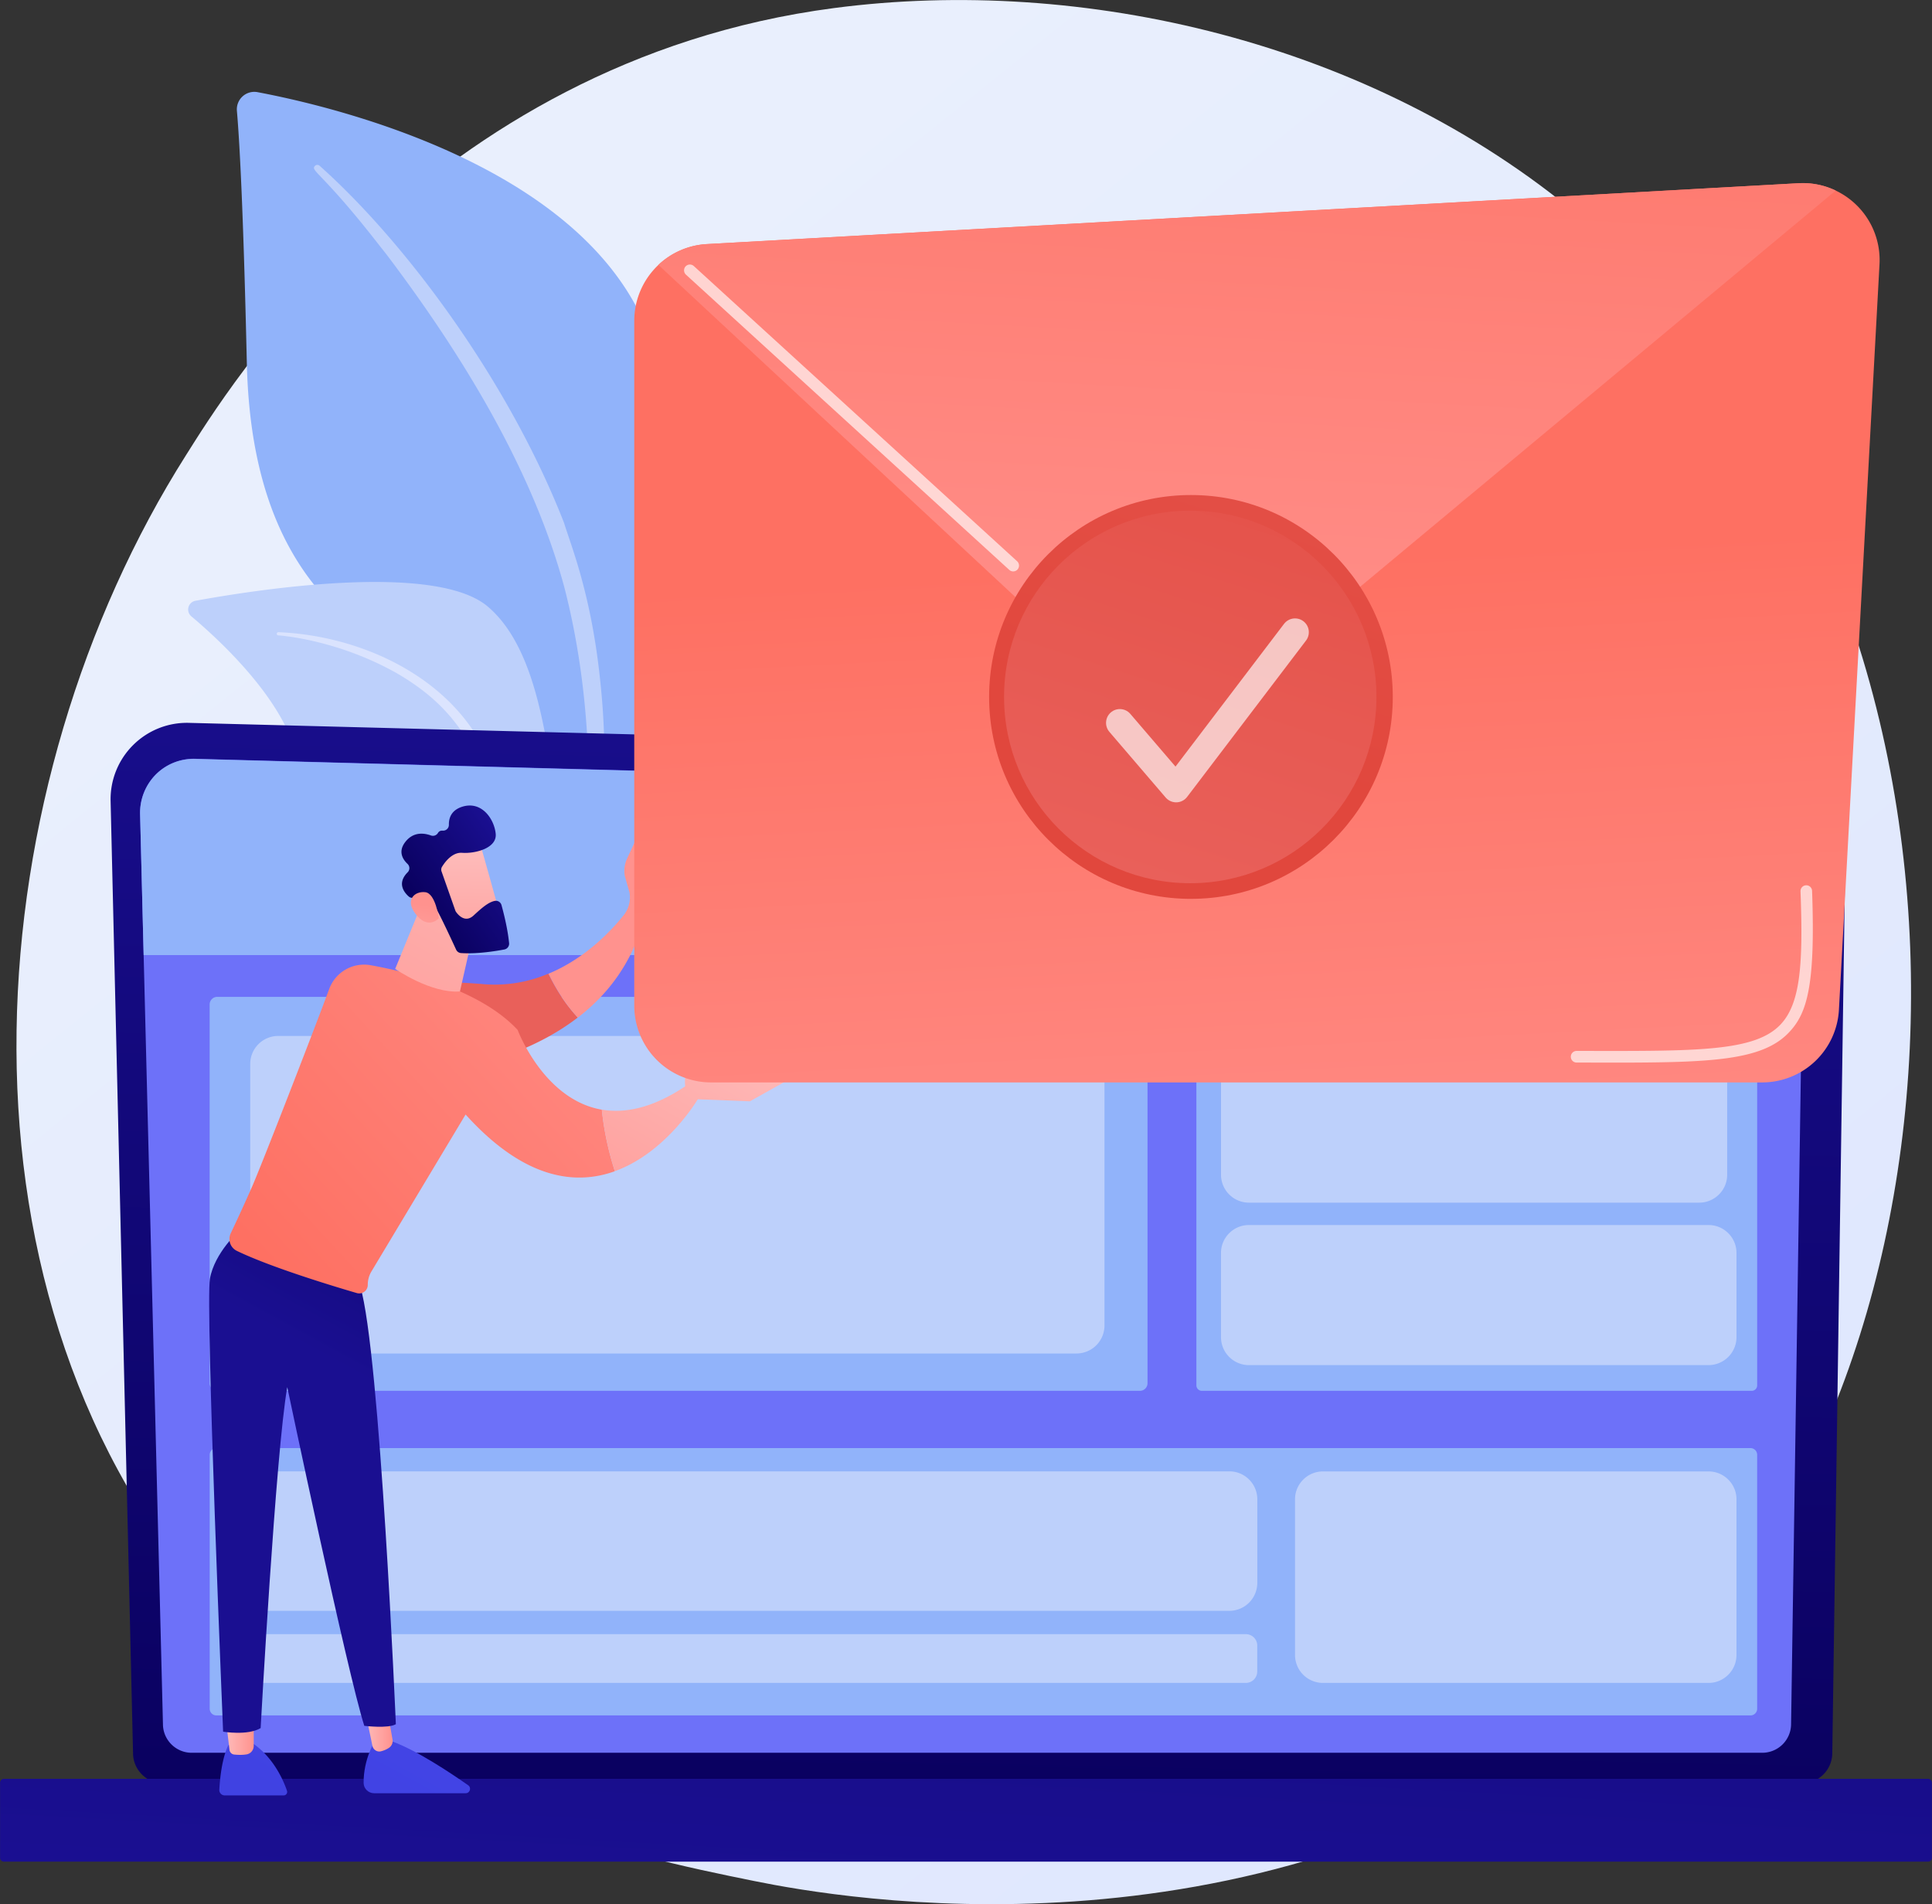 <svg width="140" height="138" viewBox="0 0 140 138" fill="none" xmlns="http://www.w3.org/2000/svg"><rect x="0" y="0" width="140" height="138" fill="#333333" stroke="none"/><path d="M122.566 118.586c-2.817 2.967-5.487 4.885-7.596 6.398-24.773 17.782-54.084 12.602-60.315 11.335-9.202-1.868-26.98-5.48-39.837-20.611-19.449-22.883-16.42-58.936-1.33-82.736C16.245 28.62 30.823 4.455 60.453.582c17.931-2.346 38.832 2.385 53.97 15.071 31.769 26.63 29.508 80.434 8.143 102.933z" fill="url(#paint0_linear)"/><path d="M41.98 68.197s.315-13.352-5.828-16.92c-6.147-3.573-17.832-5.806-18.266-24.973-.256-11.223-.532-16.127-.719-18.27a1.267 1.267 0 011.493-1.356c5.823 1.1 24.729 5.614 28.69 18.522 4.699 15.308-5.37 42.997-5.37 42.997z" fill="#91B3FA"/><path d="M23.158 12.01c6.389 5.703 13.778 15.792 17.714 25.88.507 1.662 1.985 5.2 2.626 11.484.571 5.24.29 10.78-.41 14.441a.426.426 0 01-.497.34c-.399-.074-.345-.502-.34-.493.793-6.264.463-14.056-1.354-21.089-2.326-8.635-7.508-17.009-12.872-24.11l-.552-.7c-4.153-5.338-5.03-5.378-4.64-5.752a.247.247 0 01.325 0z" fill="#BDD0FB"/><path d="M51.857 93.865c.832.409-7.872-10.543-10.596-27.738-1.286-8.103-1.3-18.256-5.916-22.17-3.843-3.257-16.907-1.202-21.183-.418a.644.644 0 00-.3 1.124c2.05 1.725 6.438 5.786 7.581 9.882 1.508 5.396 6.636 8.831 11.227 9.758 4.59.932 7.148 1.829 9.384 9.177 2.236 7.349 7.443 19.221 9.803 20.385z" fill="#BDD0FB"/><path d="M20.177 45.815c5.453.227 11.31 2.72 14.28 7.388l.282.444c.645 1.045 4.32 8.472 6.36 14.628a.149.149 0 01-.094.187c-.128.044-.197-.099-.183-.089-1.418-3.48-3.463-7.89-5.083-11.188-1.744-3.597-2.96-6.037-6.936-8.368-4.424-2.514-8.65-2.775-8.64-2.77a.113.113 0 01-.104-.128c0-.06.054-.104.118-.104z" fill="url(#paint1_linear)"/><path d="M9.64 127.049c0 1.207.99 2.193 2.198 2.193h118.739a2.202 2.202 0 002.197-2.193l.99-68.27c0-1.208-1.424-3.564-4.025-3.387L13.695 52.386a5.521 5.521 0 00-4.054 1.616 5.533 5.533 0 00-1.626 4.047l1.626 69z" fill="url(#paint2_linear)"/><path d="M11.808 124.944c0 1.143.935 2.08 2.078 2.08H127.71a2.087 2.087 0 002.079-2.08l.931-61.977c-.108-3.731-3.379-5.072-5.36-4.993L14.143 54.988a3.873 3.873 0 00-2.848 1.133 3.905 3.905 0 00-1.143 2.849l1.656 65.974z" fill="url(#paint3_linear)"/><path d="M.286 134.915h139.428a.281.281 0 00.281-.281v-5.441a.28.28 0 00-.281-.281H.286a.28.28 0 00-.281.281v5.441c0 .153.128.281.28.281z" fill="url(#paint4_linear)"/><path d="M130.625 69.216l.094-6.21c-.108-3.73-3.379-5.09-5.36-5.012L14.143 55.002a3.868 3.868 0 00-2.848 1.129 3.984 3.984 0 00-1.143 2.883l.257 10.202h120.216zm-48.024 31.578H15.744a.55.55 0 01-.552-.552V72.795a.55.55 0 01.552-.552h66.857a.55.55 0 01.552.552v27.447a.55.55 0 01-.552.552zm44.336 0H87.089a.395.395 0 01-.394-.394V72.642c0-.217.178-.394.394-.394h39.848c.216 0 .394.177.394.394V100.4a.392.392 0 01-.394.394zm-.089 23.524H15.68a.484.484 0 01-.483-.483v-18.408c0-.266.217-.483.483-.483h111.168c.266 0 .482.217.482.483v18.408a.483.483 0 01-.482.483z" fill="#91B3FA"/><path d="M90.28 121.962H18.257a.825.825 0 01-.822-.823v-1.887c0-.454.369-.823.822-.823h72.025c.453 0 .822.369.822.823v1.887a.827.827 0 01-.822.823zm33.533-23.031H90.498a2.026 2.026 0 01-2.02-2.02v-6.112c0-1.114.912-2.02 2.02-2.02h33.315c1.114 0 2.02.911 2.02 2.02v6.111a2.03 2.03 0 01-2.02 2.021zm-.674-11.774h-32.64a2.026 2.026 0 01-2.02-2.02v-8.562c0-1.114.91-2.02 2.02-2.02h32.64c1.113 0 2.019.911 2.019 2.02v8.561c0 1.109-.906 2.02-2.019 2.02zm-34.055 29.581H18.971a2.026 2.026 0 01-2.02-2.021v-6.067c0-1.114.912-2.02 2.02-2.02h70.118c1.113 0 2.02.911 2.02 2.02v6.067a2.03 2.03 0 01-2.025 2.021zm34.728 5.224h-27.95a2.025 2.025 0 01-2.02-2.02v-11.287c0-1.114.911-2.02 2.02-2.02h27.95c1.114 0 2.02.911 2.02 2.02v11.287c0 1.109-.911 2.02-2.02 2.02zM78.015 98.088H20.153a2.026 2.026 0 01-2.02-2.02v-18.97c0-1.114.911-2.021 2.02-2.021h57.862c1.113 0 2.02.912 2.02 2.02v18.97a2.03 2.03 0 01-2.02 2.021z" fill="#BDD0FB"/><path d="M16.576 126.428s-.547.862-.684 3.272a.39.39 0 00.389.414h4.276a.253.253 0 00.24-.331c-.25-.739-1.009-2.547-2.699-3.582l-1.522.227z" fill="url(#paint5_linear)"/><path d="M16.39 124.791l.241 2.026c.02.172.158.315.335.335.232.024.571.044.901-.01a.625.625 0 00.518-.621v-1.956l-1.995.226z" fill="url(#paint6_linear)"/><path d="M27.153 126.201s-.818 1.271-.803 3.016c.005.409.35.739.758.739h6.636c.31 0 .438-.399.182-.577-1.256-.882-3.724-2.532-5.512-3.178h-1.261z" fill="url(#paint7_linear)"/><path d="M26.468 124.013l.517 2.503c.06.281.33.468.61.404.168-.04.37-.109.582-.247a.6.6 0 00.266-.606l-.532-3.035-1.443.981z" fill="url(#paint8_linear)"/><path d="M17.34 89.187s-1.793 1.582-2.128 3.485c-.335 1.902.955 32.824.955 32.824s1.793.301 2.72-.261c0 0 1.098-20.069 1.93-24.707 0 0 4.37 20.789 5.582 24.544 0 0 1.729.212 2.286-.118 0 0-1.143-26.95-2.582-31.74l-8.763-4.027z" fill="url(#paint9_linear)"/><path d="M20.758 99.877a.19.19 0 01-.187-.148l-.744-2.848-1.58-1.015a.197.197 0 01-.06-.271.197.197 0 01.27-.06l1.646 1.055c.04.025.07.069.084.113l.764 2.922a.19.19 0 01-.138.237c-.025.015-.04.015-.055.015z" fill="url(#paint10_linear)"/><path d="M35.029 71.321c-7.547-.626-9.517.937-9.517.937l3.625 5.727s7.414-.148 12.73-4.244c-.996-1.07-1.685-2.257-2.129-3.179a9.948 9.948 0 01-4.709.76z" fill="url(#paint11_linear)"/><path d="M46.847 60.237c-.01-.242-.34-.306-.439-.089l-.96 2.055a2.15 2.15 0 00-.173 1.277l.34 1.197a2.065 2.065 0 01-.419 1.646c-.886 1.11-2.768 3.13-5.453 4.244.444.922 1.133 2.105 2.128 3.179 1.951-1.503 3.616-3.539 4.532-6.294.439-.133.73-.547.715-1.005l-.271-6.21z" fill="url(#paint12_linear)"/><path d="M37.512 74.643c-2.655-2.863-7.72-4.16-10.645-4.692a2.692 2.692 0 00-3.005 1.706c-1.32 3.548-4.907 12.77-5.601 14.356a139.84 139.84 0 01-1.542 3.367.956.956 0 00.443 1.271c2.463 1.188 6.902 2.534 8.7 3.06a.618.618 0 00.788-.596c0-.35.094-.694.276-.99l6.813-11.356c4.246 4.707 7.96 5.141 10.817 4.11a21.77 21.77 0 01-.945-4.46c-4.217-.724-6.099-5.776-6.099-5.776z" fill="url(#paint13_linear)"/><path d="M50.586 79.626l-.764-1.015c-2.463 1.695-4.527 2.094-6.212 1.804a21.45 21.45 0 00.946 4.46c3.764-1.356 6.03-5.249 6.03-5.249z" fill="url(#paint14_linear)"/><path d="M50.05 79.645l4.29.168 3.95-2.208c-.566-.355-3.773.37-3.773.37s-3.35-.508-4.256-.508c-.754 0-.645 1.084-.586 1.449.01.074.02.118.02.118l.354.611z" fill="url(#paint15_linear)"/><path d="M30.897 64.692l-2.261 5.525s2.6 1.8 4.694 1.632l1.128-4.968-3.561-2.189z" fill="url(#paint16_linear)"/><path d="M34.72 60.926c.055.075 1.636 5.806 1.636 5.806l-3.29.838-2.311-5.21c.005-.004 3.098-2.666 3.965-1.434z" fill="url(#paint17_linear)"/><path d="M31.995 63.15l1 2.839c.015.034.03.069.055.103.138.192.65.823 1.266.256.556-.512 1.069-.975 1.546-1.06a.42.42 0 01.478.302c.143.522.449 1.7.552 2.764a.425.425 0 01-.34.454c-.64.123-2.005.34-3.143.261a.423.423 0 01-.354-.242c-.316-.684-1.276-2.764-1.63-3.302-.336-.502-1.159-.493-1.503-.458a.405.405 0 01-.31-.103c-.301-.267-.878-.942-.07-1.75a.424.424 0 00-.01-.606c-.344-.326-.719-.907-.137-1.622.586-.73 1.36-.611 1.837-.438a.423.423 0 00.507-.188c.06-.098.163-.177.345-.162a.42.42 0 00.444-.424c-.01-.468.157-1.055.97-1.311 1.438-.449 2.335.941 2.424 1.976.088 1.035-1.498 1.434-2.429 1.365-.71-.054-1.236.65-1.448.99a.396.396 0 00-.05.356z" fill="url(#paint18_linear)"/><path d="M31.799 66.545s-.232-1.798-.98-1.887c-.75-.089-1.478.527-.735 1.537.927 1.257 1.715.35 1.715.35z" fill="url(#paint19_linear)"/><path d="M127.694 78.444H51.526a5.568 5.568 0 01-5.566-5.569v-49.62a5.574 5.574 0 015.256-5.565l79.109-4.411a5.575 5.575 0 015.871 5.865l-2.94 54.032a5.573 5.573 0 01-5.562 5.268z" fill="url(#paint20_linear)"/><path d="M91.388 48.502l41.635-34.692a5.513 5.513 0 00-2.699-.532l-79.109 4.41a5.539 5.539 0 00-3.507 1.509l31.163 28.995c3.379 3.149 8.945 3.287 12.517.31z" fill="url(#paint21_linear)"/><path opacity=".66" d="M73.423 41.41a.423.423 0 01-.286-.108L49.708 19.906a.426.426 0 01-.03-.597.426.426 0 01.597-.03l23.429 21.395a.426.426 0 01.03.597.412.412 0 01-.311.138zm43.532 35.599c-.635 0-1.3 0-1.99-.005h-.719a.42.42 0 01-.419-.424c0-.231.187-.419.419-.419h.719c8.108.015 12.187.025 14.039-1.892 1.483-1.538 1.661-4.466 1.468-9.675a.419.419 0 11.838-.035c.251 6.945-.374 8.916-1.705 10.291-1.921 2.001-5.61 2.159-12.65 2.159z" fill="#fff"/><path d="M86.3 65.14c8.078 0 14.626-6.55 14.626-14.632S94.378 35.875 86.3 35.875c-8.077 0-14.625 6.551-14.625 14.633 0 8.081 6.548 14.633 14.625 14.633z" fill="url(#paint22_linear)"/><path d="M86.25 64.007c7.452 0 13.493-6.044 13.493-13.5 0-7.455-6.04-13.499-13.493-13.499-7.451 0-13.492 6.044-13.492 13.5 0 7.455 6.04 13.5 13.492 13.5z" fill="url(#paint23_linear)"/><path opacity=".66" d="M81.148 52.386l4.08 4.76 8.615-11.33" stroke="#fff" stroke-width="2" stroke-miterlimit="10" stroke-linecap="round" stroke-linejoin="round"/><defs><linearGradient id="paint0_linear" x1="156.333" y1="178.73" x2="33.526" y2="26.288" gradientUnits="userSpaceOnUse"><stop stop-color="#DAE3FE"/><stop offset="1" stop-color="#E9EFFD"/></linearGradient><linearGradient id="paint1_linear" x1="22.326" y1="48.397" x2="90.572" y2="101.42" gradientUnits="userSpaceOnUse"><stop stop-color="#DAE3FE"/><stop offset="1" stop-color="#E9EFFD"/></linearGradient><linearGradient id="paint2_linear" x1="69.456" y1="136.126" x2="71.479" y2="41.45" gradientUnits="userSpaceOnUse"><stop stop-color="#09005D"/><stop offset="1" stop-color="#1A0F91"/></linearGradient><linearGradient id="paint3_linear" x1="10.151" y1="91.007" x2="130.719" y2="91.007" gradientUnits="userSpaceOnUse"><stop stop-color="#6D71F9"/><stop offset="1" stop-color="#6D71F9"/></linearGradient><linearGradient id="paint4_linear" x1="75.402" y1="33.996" x2="69.641" y2="138.319" gradientUnits="userSpaceOnUse"><stop stop-color="#09005D"/><stop offset="1" stop-color="#1A0F91"/></linearGradient><linearGradient id="paint5_linear" x1="49.574" y1="71.671" x2="17.948" y2="129.506" gradientUnits="userSpaceOnUse"><stop stop-color="#4F52FF"/><stop offset="1" stop-color="#4042E2"/></linearGradient><linearGradient id="paint6_linear" x1="16.392" y1="125.873" x2="18.386" y2="125.873" gradientUnits="userSpaceOnUse"><stop stop-color="#FEBBBA"/><stop offset="1" stop-color="#FF928E"/></linearGradient><linearGradient id="paint7_linear" x1="58.656" y1="76.637" x2="27.031" y2="134.472" gradientUnits="userSpaceOnUse"><stop stop-color="#4F52FF"/><stop offset="1" stop-color="#4042E2"/></linearGradient><linearGradient id="paint8_linear" x1="26.468" y1="124.987" x2="28.451" y2="124.987" gradientUnits="userSpaceOnUse"><stop stop-color="#FEBBBA"/><stop offset="1" stop-color="#FF928E"/></linearGradient><linearGradient id="paint9_linear" x1="39.71" y1="75.76" x2="26.566" y2="100.013" gradientUnits="userSpaceOnUse"><stop stop-color="#09005D"/><stop offset="1" stop-color="#1A0F91"/></linearGradient><linearGradient id="paint10_linear" x1="50.941" y1="61.26" x2="23.655" y2="92.916" gradientUnits="userSpaceOnUse"><stop stop-color="#09005D"/><stop offset="1" stop-color="#1A0F91"/></linearGradient><linearGradient id="paint11_linear" x1="53.005" y1="3.587" x2="34.74" y2="69.152" gradientUnits="userSpaceOnUse"><stop stop-color="#E1473D"/><stop offset="1" stop-color="#E9605A"/></linearGradient><linearGradient id="paint12_linear" x1="82.841" y1="41.423" x2="51.22" y2="62.237" gradientUnits="userSpaceOnUse"><stop stop-color="#FEBBBA"/><stop offset="1" stop-color="#FF928E"/></linearGradient><linearGradient id="paint13_linear" x1="50.776" y1="62.831" x2="19.445" y2="91.621" gradientUnits="userSpaceOnUse"><stop stop-color="#FF928E"/><stop offset="1" stop-color="#FE7062"/></linearGradient><linearGradient id="paint14_linear" x1="51.177" y1="72.673" x2="39.804" y2="93.136" gradientUnits="userSpaceOnUse"><stop stop-color="#FEBBBA"/><stop offset="1" stop-color="#FF928E"/></linearGradient><linearGradient id="paint15_linear" x1="55.476" y1="75.063" x2="44.106" y2="95.523" gradientUnits="userSpaceOnUse"><stop stop-color="#FEBBBA"/><stop offset="1" stop-color="#FF928E"/></linearGradient><linearGradient id="paint16_linear" x1="38.511" y1="56.506" x2="23.073" y2="84.858" gradientUnits="userSpaceOnUse"><stop stop-color="#FEBBBA"/><stop offset="1" stop-color="#FF928E"/></linearGradient><linearGradient id="paint17_linear" x1="33.651" y1="61.73" x2="33.282" y2="73.036" gradientUnits="userSpaceOnUse"><stop stop-color="#FEBBBA"/><stop offset="1" stop-color="#FF928E"/></linearGradient><linearGradient id="paint18_linear" x1="30.651" y1="66.513" x2="37.306" y2="61.817" gradientUnits="userSpaceOnUse"><stop stop-color="#09005D"/><stop offset="1" stop-color="#1A0F91"/></linearGradient><linearGradient id="paint19_linear" x1="29.611" y1="73.328" x2="30.844" y2="65.589" gradientUnits="userSpaceOnUse"><stop stop-color="#FEBBBA"/><stop offset="1" stop-color="#FF928E"/></linearGradient><linearGradient id="paint20_linear" x1="93.834" y1="99.161" x2="90.8" y2="40.536" gradientUnits="userSpaceOnUse"><stop stop-color="#FF928E"/><stop offset="1" stop-color="#FE7062"/></linearGradient><linearGradient id="paint21_linear" x1="88.235" y1="55.24" x2="91.943" y2="-12.145" gradientUnits="userSpaceOnUse"><stop stop-color="#FF928E"/><stop offset="1" stop-color="#FE7062"/></linearGradient><linearGradient id="paint22_linear" x1="85.345" y1="53.319" x2="105.315" y2="-5.55" gradientUnits="userSpaceOnUse"><stop stop-color="#E1473D"/><stop offset="1" stop-color="#E9605A"/></linearGradient><linearGradient id="paint23_linear" x1="98.282" y1="12.891" x2="82.103" y2="63.425" gradientUnits="userSpaceOnUse"><stop stop-color="#E1473D"/><stop offset="1" stop-color="#E9605A"/></linearGradient></defs></svg>